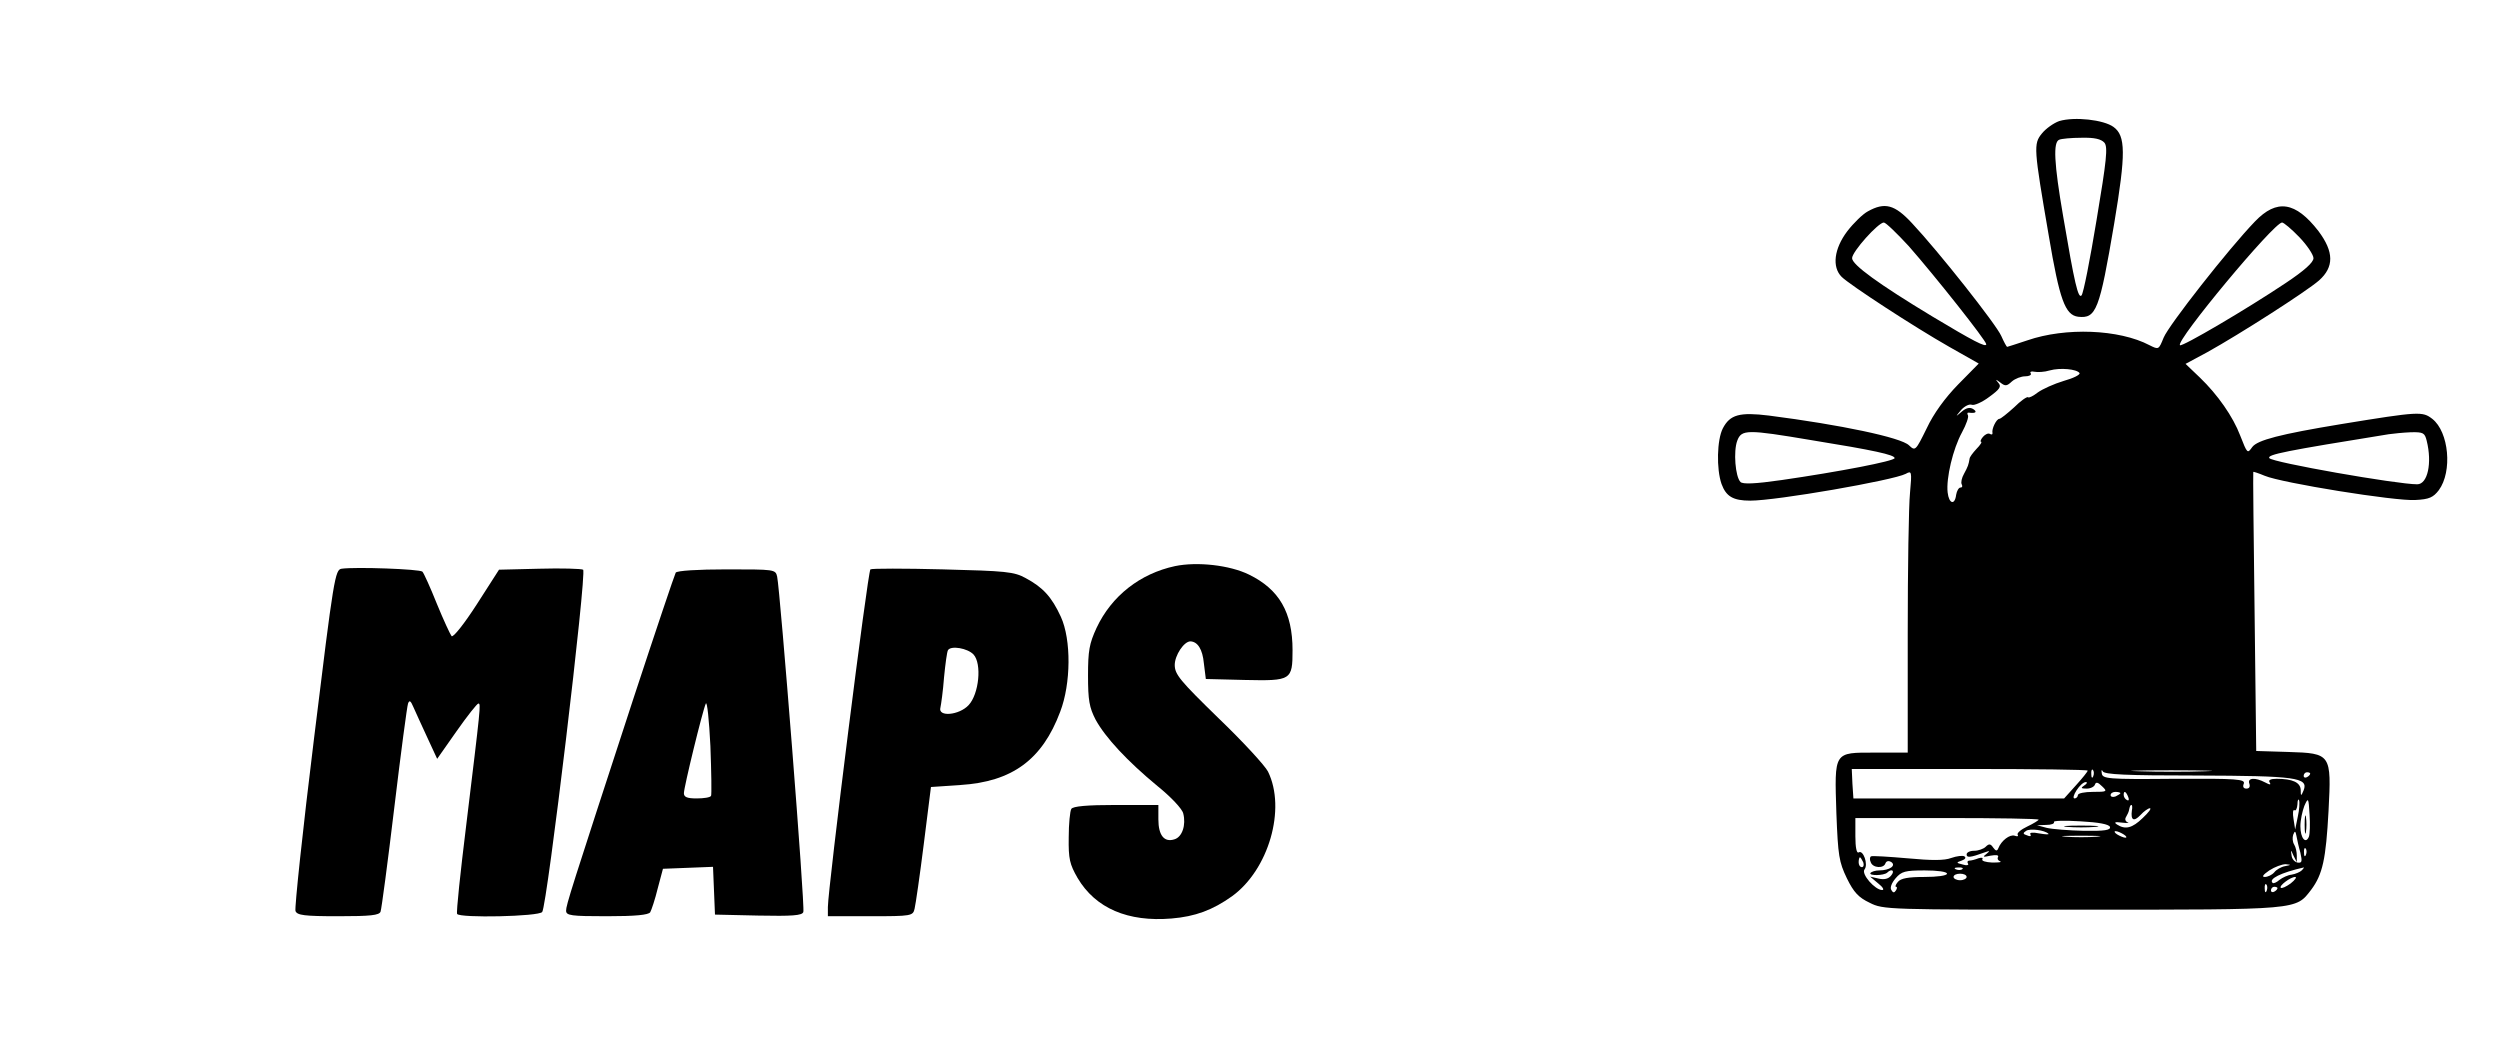 <?xml version="1.0" standalone="no"?>
<!DOCTYPE svg PUBLIC "-//W3C//DTD SVG 20010904//EN"
 "http://www.w3.org/TR/2001/REC-SVG-20010904/DTD/svg10.dtd">
<svg version="1.0" xmlns="http://www.w3.org/2000/svg"
 width="764pt" height="321pt" viewBox="0 0 764 321"
 preserveAspectRatio="xMidYMid meet">

<g transform="translate(0,321) scale(0.1,-0.1)"
fill="#000000" stroke="none">
<path d="M6293 2840 c-17 -6 -41 -23 -53 -38 -26 -32 -25 -44 21 -312 33 -196
50 -243 90 -248 55 -6 65 19 110 285 36 215 35 268 -2 295 -30 22 -119 32
-166 18z m138 -66 c11 -13 7 -52 -24 -237 -20 -121 -40 -224 -46 -230 -10 -10
-21 35 -56 242 -28 163 -31 227 -12 234 6 3 37 6 68 6 40 1 60 -4 70 -15z"/>
<path d="M5708 2564 c-15 -8 -43 -35 -63 -61 -40 -53 -47 -109 -17 -139 24
-24 220 -152 329 -214 l90 -51 -63 -64 c-40 -41 -75 -89 -96 -134 -34 -69 -35
-70 -54 -52 -24 24 -210 63 -428 91 -90 11 -119 3 -141 -39 -18 -35 -20 -124
-4 -170 14 -38 35 -51 88 -51 80 0 437 62 475 82 18 10 19 8 13 -58 -4 -38 -7
-232 -7 -431 l0 -363 -100 0 c-127 0 -124 5 -118 -186 5 -129 8 -148 32 -198
21 -43 36 -59 70 -75 41 -21 56 -21 649 -21 668 0 652 -1 700 61 35 47 45 93
53 241 9 174 8 176 -123 180 l-98 3 -5 425 c-3 234 -5 426 -4 428 0 1 16 -4
35 -12 52 -22 400 -78 460 -74 43 2 55 8 72 30 42 57 31 178 -20 218 -30 23
-39 23 -278 -16 -188 -31 -256 -49 -272 -70 -15 -21 -15 -21 -37 35 -22 58
-69 125 -123 177 l-44 42 67 36 c99 55 302 185 341 219 46 41 46 87 -2 151
-70 90 -127 99 -194 29 -80 -83 -263 -316 -279 -355 -15 -37 -15 -37 -43 -23
-93 49 -257 55 -373 15 -33 -11 -61 -20 -62 -20 -2 0 -10 15 -18 33 -15 35
-193 260 -273 345 -53 57 -83 65 -135 36z m125 -106 c80 -91 237 -289 237
-300 0 -11 -40 10 -165 85 -164 99 -245 158 -245 178 0 20 80 109 97 109 6 0
40 -33 76 -72z m1194 27 c24 -25 43 -54 43 -64 0 -13 -28 -38 -85 -76 -118
-79 -317 -196 -323 -190 -14 13 287 375 312 375 5 0 29 -20 53 -45z m-672
-415 c3 -5 -19 -16 -48 -24 -30 -9 -65 -25 -79 -35 -14 -11 -28 -18 -30 -15
-3 3 -23 -11 -43 -31 -21 -19 -41 -35 -45 -35 -9 0 -24 -31 -21 -43 1 -5 -3
-6 -8 -3 -5 3 -14 -1 -21 -9 -7 -8 -9 -15 -6 -15 4 0 -2 -10 -14 -22 -11 -12
-21 -25 -21 -30 -3 -18 -5 -24 -17 -46 -7 -12 -10 -27 -7 -32 3 -6 2 -10 -4
-10 -5 0 -11 -10 -13 -22 -4 -33 -22 -28 -26 7 -5 43 16 133 44 184 13 24 21
47 18 52 -3 5 -2 9 3 8 20 -3 27 2 13 11 -10 6 -21 4 -35 -8 -20 -17 -20 -17
-2 5 11 12 25 19 33 16 7 -3 32 8 53 24 33 24 38 32 28 43 -10 12 -9 12 6 1
15 -12 20 -11 35 3 10 9 29 16 41 16 12 0 20 4 17 9 -4 5 2 7 11 5 10 -2 31
-1 47 4 32 9 83 4 91 -8z m-820 -205 c192 -31 255 -45 255 -55 0 -9 -172 -42
-345 -67 -83 -12 -119 -13 -126 -6 -16 16 -22 94 -10 126 13 35 30 35 226 2z
m1881 -2 c17 -68 3 -133 -29 -133 -62 0 -444 67 -452 80 -7 11 49 22 365 73
14 2 44 5 67 6 39 1 43 -2 49 -26z m-1036 -1008 c0 -3 -16 -23 -36 -45 l-36
-40 -322 0 -322 0 -3 45 -2 45 361 0 c198 0 360 -2 360 -5z m17 -17 c-3 -8 -6
-5 -6 6 -1 11 2 17 5 13 3 -3 4 -12 1 -19z m316 2 c303 -1 342 -6 327 -45 -8
-19 -9 -19 -9 1 -1 23 -25 34 -74 34 -18 0 -26 -4 -21 -11 5 -8 1 -8 -14 0
-30 16 -55 14 -48 -4 3 -9 0 -15 -9 -15 -9 0 -12 6 -8 15 5 14 -20 16 -213 15
-205 -2 -219 0 -221 17 -2 10 0 12 3 6 4 -10 72 -13 287 -13z m25 13 c-53 -2
-143 -2 -200 0 -57 1 -13 3 97 3 110 0 156 -2 103 -3z m322 -7 c0 -3 -4 -8
-10 -11 -5 -3 -10 -1 -10 4 0 6 5 11 10 11 6 0 10 -2 10 -4z m-690 -36 c-12
-8 -11 -10 7 -10 12 0 23 6 25 12 3 9 9 8 22 -5 17 -16 15 -17 -28 -17 -25 0
-46 -4 -46 -10 0 -5 -5 -10 -10 -10 -6 0 -3 11 6 25 9 14 21 25 28 25 6 0 4
-5 -4 -10z m110 -24 c0 -2 -7 -6 -15 -10 -8 -3 -15 -1 -15 4 0 6 7 10 15 10 8
0 15 -2 15 -4z m24 -12 c3 -8 2 -12 -4 -9 -6 3 -10 10 -10 16 0 14 7 11 14 -7z
m518 -60 l-8 -39 -5 32 c-3 18 -2 30 3 27 4 -3 8 5 9 18 0 13 3 18 5 12 2 -6
1 -28 -4 -50z m34 -61 c-10 -24 -26 -4 -26 32 0 19 6 46 12 62 12 27 13 26 16
-26 2 -29 1 -60 -2 -68z m-541 80 c-4 -30 6 -35 26 -14 11 12 24 21 29 21 6 0
-4 -13 -22 -30 -32 -31 -53 -36 -78 -20 -11 7 -7 9 15 6 17 -2 24 -1 17 1 -7
3 -9 10 -5 16 4 7 8 15 9 20 3 14 4 17 8 17 2 0 3 -8 1 -17z m-285 -28 c0 -2
-16 -12 -35 -21 -19 -9 -32 -20 -29 -25 3 -5 -1 -6 -9 -3 -15 5 -41 -15 -50
-38 -4 -10 -8 -9 -16 2 -8 12 -13 12 -23 2 -6 -6 -22 -12 -35 -12 -13 0 -23
-5 -23 -11 0 -11 11 -10 55 6 17 6 17 5 5 -5 -12 -9 -10 -10 13 -5 17 3 26 2
23 -4 -3 -5 0 -11 6 -13 7 -3 -3 -4 -24 -4 -20 1 -33 5 -30 10 3 5 -2 6 -12 3
-10 -4 -22 -7 -27 -7 -6 0 -8 -4 -5 -9 4 -5 -4 -7 -16 -3 -20 5 -21 6 -3 12
11 4 14 9 8 13 -5 3 -23 1 -40 -5 -21 -8 -59 -8 -134 -1 -57 5 -107 8 -111 6
-4 -2 -5 -10 -1 -18 6 -18 40 -20 45 -3 3 7 10 8 17 4 17 -11 -4 -26 -36 -26
-12 0 -24 -4 -27 -8 -5 -9 41 -8 51 1 14 14 25 6 12 -9 -8 -10 -21 -13 -38 -9
l-26 6 25 -21 c14 -11 19 -20 12 -20 -22 0 -65 49 -54 63 12 15 -4 61 -18 52
-6 -4 -10 15 -10 49 l0 56 280 0 c154 0 280 -2 280 -5z m218 -22 c3 -10 -17
-13 -80 -12 -45 1 -96 5 -113 9 l-30 8 28 1 c16 0 26 4 24 9 -3 4 33 5 81 2
56 -3 87 -9 90 -17z m-188 -21 c3 -3 -10 -2 -28 1 -20 4 -31 3 -27 -3 3 -6 -1
-7 -10 -3 -13 4 -14 7 -3 14 12 8 57 2 68 -9z m230 -2 c8 -5 11 -10 5 -10 -5
0 -17 5 -25 10 -8 5 -10 10 -5 10 6 0 17 -5 25 -10z m540 -56 c6 -27 5 -32 -9
-30 -9 2 -17 11 -18 22 -3 18 -2 18 6 -1 l10 -20 0 20 c0 11 -3 26 -8 34 -5 8
-6 21 -3 30 5 13 7 12 10 -4 2 -11 7 -34 12 -51z m-622 49 c-27 -2 -69 -2 -95
0 -27 2 -5 3 47 3 52 0 74 -1 48 -3z m639 -55 c-3 -8 -6 -5 -6 6 -1 11 2 17 5
13 3 -3 4 -12 1 -19z m-1353 -23 c3 -8 1 -15 -4 -15 -6 0 -10 7 -10 15 0 8 2
15 4 15 2 0 6 -7 10 -15z m1289 -12 c-12 -2 -27 -11 -33 -19 -7 -8 -20 -14
-29 -14 -10 0 -5 7 14 20 17 11 39 19 50 19 18 -2 18 -2 -2 -6z m-986 -9 c-3
-3 -12 -4 -19 -1 -8 3 -5 6 6 6 11 1 17 -2 13 -5z m1037 -4 c-5 -5 -19 -11
-31 -13 -11 -1 -28 -9 -37 -16 -9 -8 -19 -12 -21 -9 -13 12 25 31 95 47 2 1 0
-3 -6 -9z m-1084 -10 c0 -6 -30 -10 -69 -10 -49 0 -72 -4 -81 -15 -7 -8 -9
-15 -6 -15 4 0 4 -5 0 -11 -5 -8 -9 -8 -14 1 -5 7 1 22 13 36 18 21 29 24 89
24 39 0 68 -4 68 -10z m60 -10 c0 -5 -9 -10 -20 -10 -11 0 -20 5 -20 10 0 6 9
10 20 10 11 0 20 -4 20 -10z m990 -20 c-14 -10 -27 -16 -30 -13 -6 6 30 33 44
33 6 0 0 -9 -14 -20z m-73 -22 c-3 -8 -6 -5 -6 6 -1 11 2 17 5 13 3 -3 4 -12
1 -19z m33 8 c0 -3 -4 -8 -10 -11 -5 -3 -10 -1 -10 4 0 6 5 11 10 11 6 0 10
-2 10 -4z"/>
<path d="M7043 690 c0 -25 2 -35 4 -22 2 12 2 32 0 45 -2 12 -4 2 -4 -23z"/>
<path d="M6318 683 c23 -2 61 -2 85 0 23 2 4 4 -43 4 -47 0 -66 -2 -42 -4z"/>
<path d="M3591 1480 c-107 -23 -194 -91 -240 -189 -22 -48 -26 -69 -26 -146 0
-75 4 -97 23 -134 30 -55 97 -127 189 -203 41 -33 76 -70 79 -84 9 -35 -3 -72
-27 -79 -31 -10 -49 12 -49 61 l0 44 -129 0 c-90 0 -132 -4 -137 -12 -4 -6 -8
-46 -8 -87 -1 -66 3 -82 27 -124 55 -93 154 -135 287 -124 73 6 126 26 185 68
112 81 166 267 110 381 -9 18 -77 92 -151 163 -118 115 -134 134 -134 163 0
29 28 72 48 72 22 -1 37 -24 41 -67 l6 -48 120 -3 c141 -3 145 -1 145 91 0
116 -41 186 -133 231 -59 29 -158 40 -226 26z"/>
<path d="M1044 1472 c-20 -3 -24 -26 -84 -516 -35 -283 -60 -521 -57 -530 5
-13 26 -16 131 -16 99 0 125 3 129 14 3 8 22 151 42 318 20 167 39 310 42 318
4 11 8 9 16 -10 6 -14 25 -55 42 -92 l31 -67 59 84 c33 47 63 85 67 85 8 0 7
-8 -37 -370 -18 -146 -31 -268 -28 -273 8 -13 250 -8 260 6 15 19 137 1038
125 1046 -5 3 -66 5 -134 3 l-123 -3 -68 -106 c-38 -59 -72 -102 -77 -97 -4 5
-25 50 -45 99 -20 50 -40 94 -44 98 -8 8 -205 15 -247 9z"/>
<path d="M2660 1470 c-8 -5 -130 -977 -130 -1032 l0 -28 130 0 c126 0 130 1
135 23 3 12 16 101 28 197 l22 175 90 6 c158 10 250 77 305 224 33 86 34 220
2 290 -28 61 -55 90 -107 118 -36 20 -60 22 -254 27 -117 3 -217 3 -221 0z
m315 -260 c26 -28 17 -121 -15 -155 -29 -31 -95 -37 -86 -7 2 9 8 51 11 92 4
41 9 78 12 83 9 15 60 6 78 -13z"/>
<path d="M2065 1460 c-3 -5 -62 -180 -130 -387 -192 -588 -205 -629 -205 -646
0 -15 15 -17 124 -17 89 0 127 4 133 12 4 7 15 40 23 73 l16 60 77 3 76 3 3
-73 3 -73 133 -3 c102 -2 134 0 137 11 6 13 -71 984 -80 1025 -5 22 -8 22
-155 22 -87 0 -151 -4 -155 -10z m108 -682 c-2 -5 -22 -8 -44 -8 -29 0 -39 4
-39 16 0 18 57 252 67 274 4 8 10 -50 14 -130 3 -80 4 -148 2 -152z"/>
</g>
</svg>

